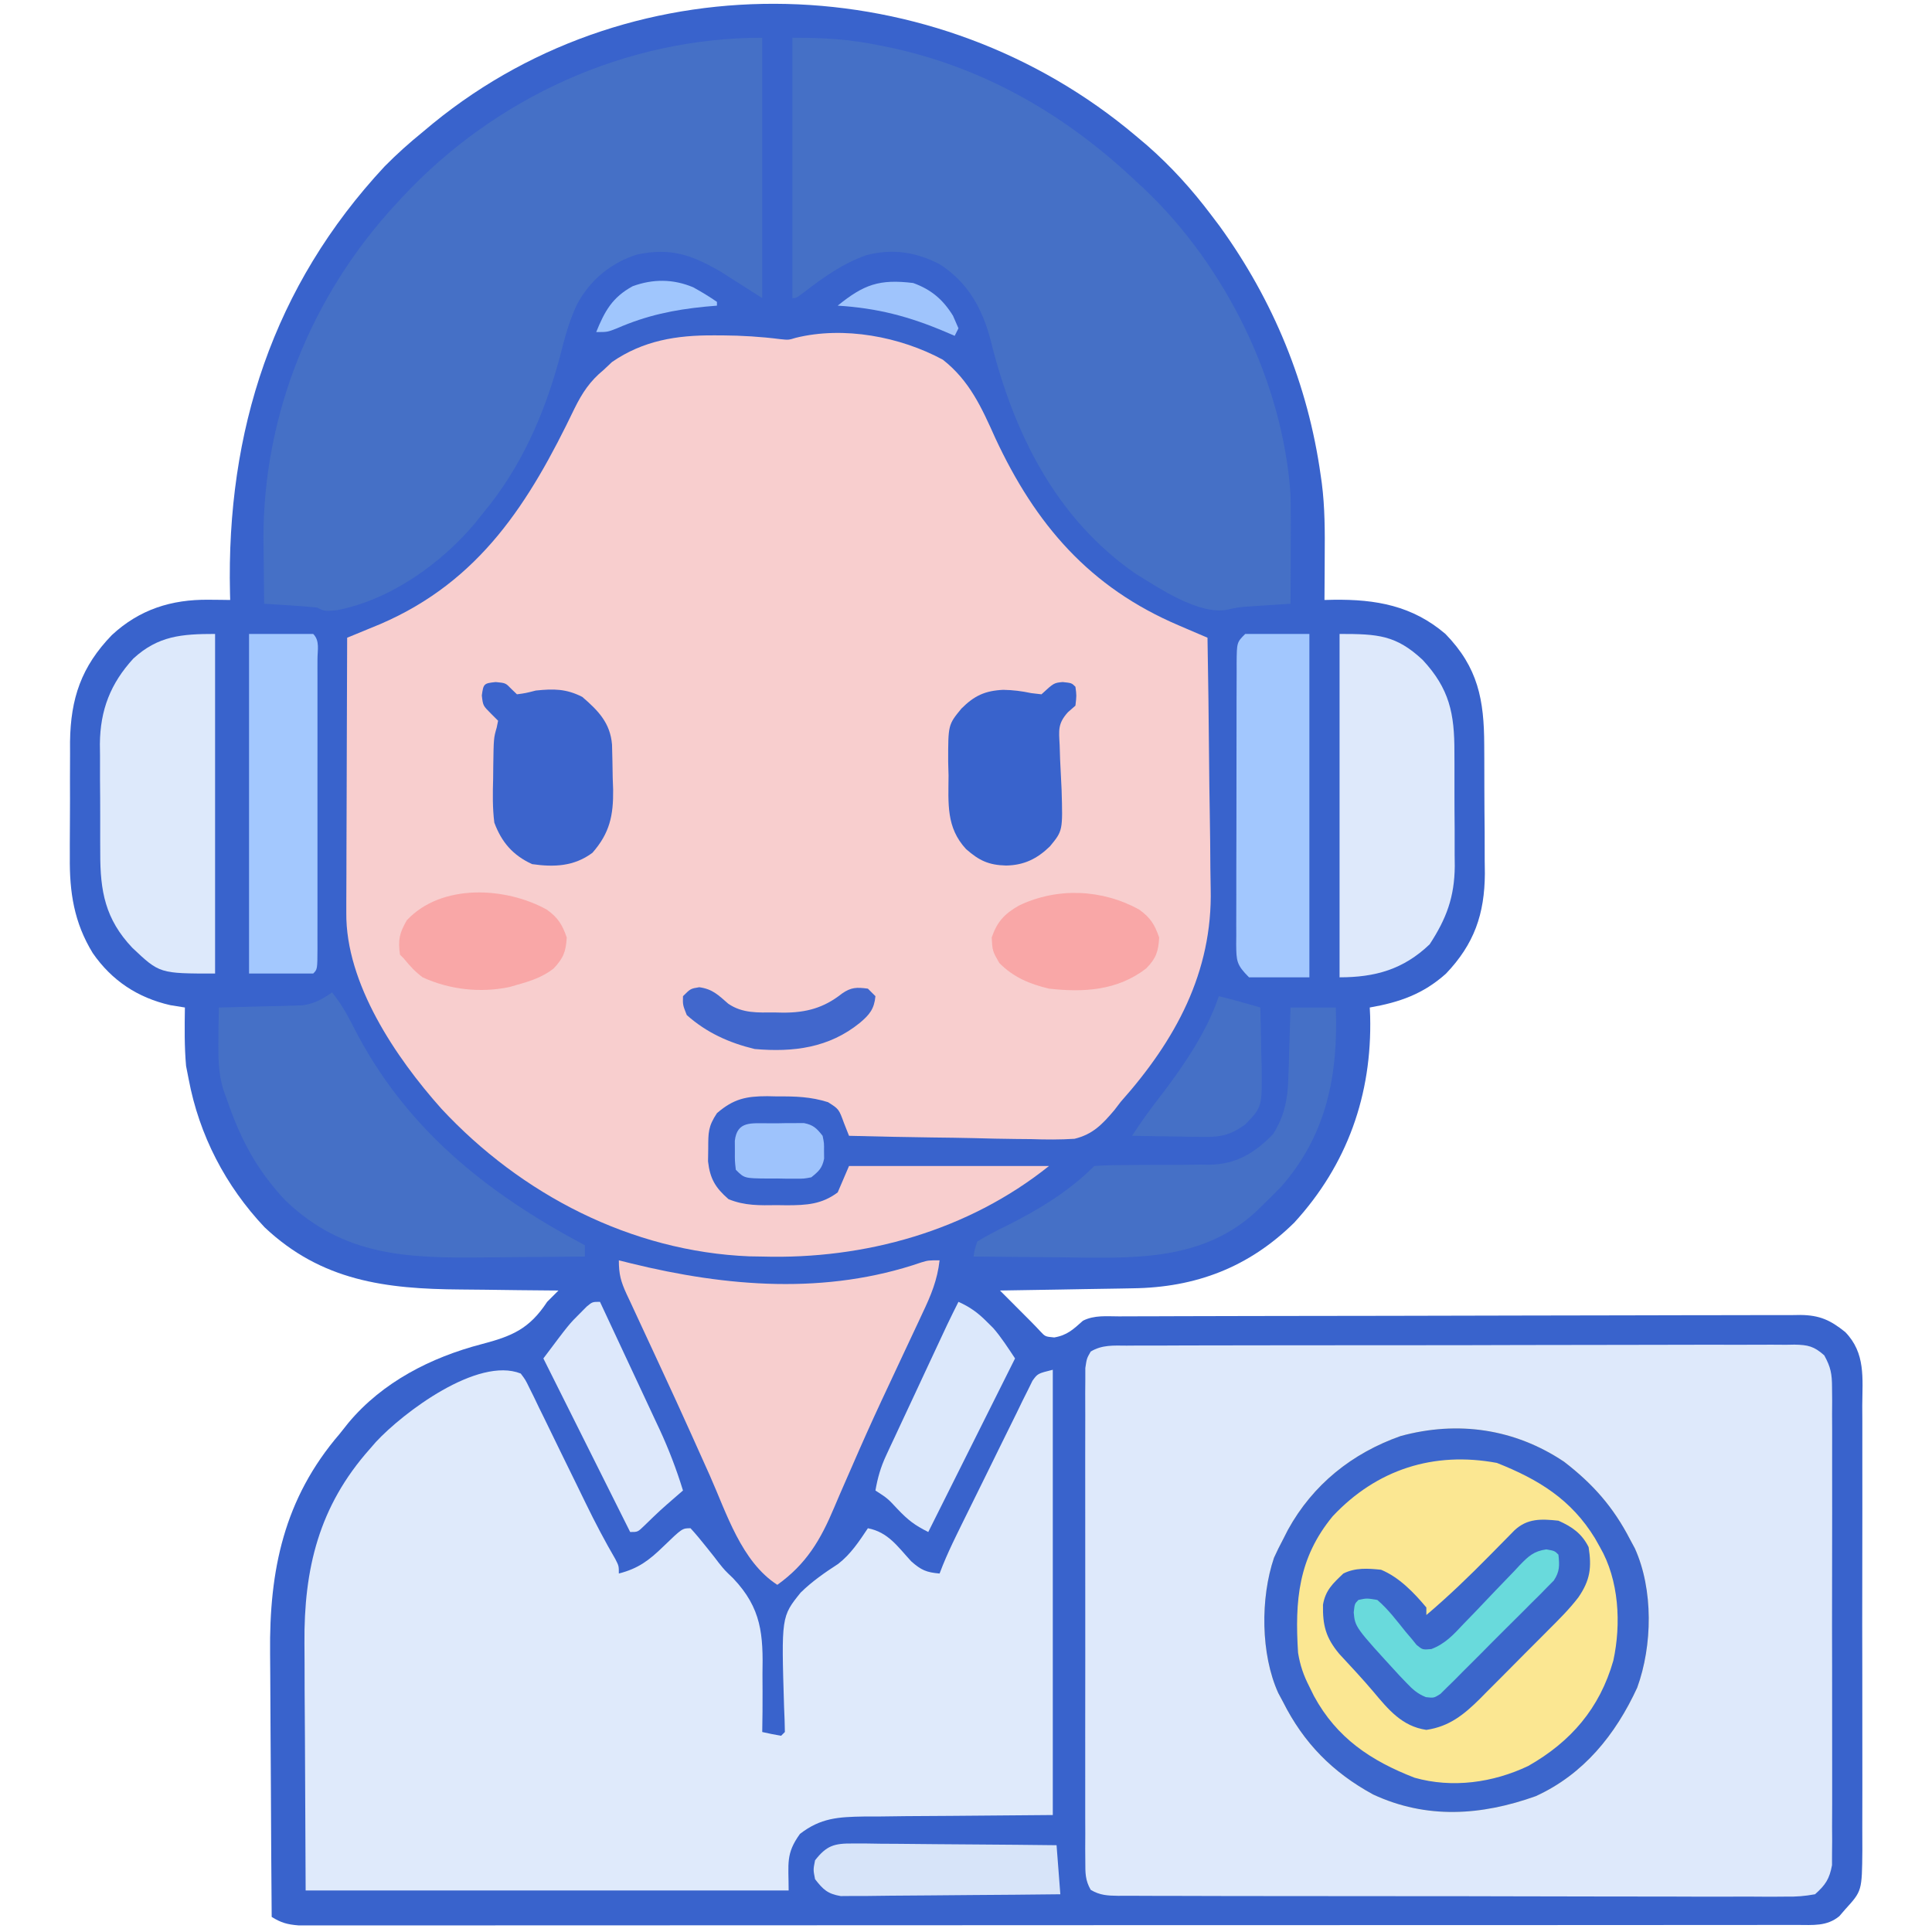 <?xml version="1.0" encoding="UTF-8"?>
<svg version="1.1" xmlns="http://www.w3.org/2000/svg" width="512" height="512">
<path d="M0 0 C0.993 0.838 1.985 1.676 3.008 2.539 C9.415 8.161 14.873 14.197 20 21 C21.092 22.444 21.092 22.444 22.207 23.918 C36.474 43.632 45.636 65.884 49 90 C49.095 90.663 49.19 91.326 49.288 92.01 C50.129 98.529 50.114 104.998 50.062 111.562 C50.058 112.667 50.053 113.771 50.049 114.908 C50.037 117.606 50.021 120.303 50 123 C51.183 122.973 51.183 122.973 52.39 122.945 C63.611 122.795 73.307 124.508 82.062 132.008 C90.702 140.892 92.313 149.45 92.336 161.484 C92.343 162.695 92.349 163.906 92.356 165.153 C92.366 167.712 92.371 170.271 92.371 172.829 C92.375 176.722 92.411 180.615 92.449 184.508 C92.455 187 92.459 189.492 92.461 191.984 C92.475 193.139 92.49 194.293 92.504 195.483 C92.444 206.251 89.671 214.196 82.203 222.023 C76.17 227.436 69.883 229.624 62 231 C62.035 231.764 62.07 232.529 62.105 233.316 C62.631 254.116 56.024 272.679 42 288 C29.958 299.881 15.827 305.214 -0.844 305.414 C-2.358 305.443 -2.358 305.443 -3.903 305.473 C-7.102 305.532 -10.301 305.579 -13.5 305.625 C-15.68 305.663 -17.859 305.702 -20.039 305.742 C-25.359 305.838 -30.68 305.923 -36 306 C-35.385 306.615 -34.77 307.23 -34.137 307.863 C-27 315 -27 315 -25.355 316.766 C-24.003 318.216 -24.003 318.216 -21.625 318.438 C-18.19 317.865 -16.567 316.289 -14 314 C-10.953 312.476 -7.778 312.852 -4.435 312.853 C-3.645 312.849 -2.856 312.845 -2.042 312.842 C0.619 312.831 3.28 312.827 5.94 312.823 C7.842 312.817 9.744 312.81 11.646 312.803 C16.824 312.786 22.002 312.775 27.179 312.767 C30.413 312.762 33.646 312.756 36.879 312.749 C46.991 312.73 57.103 312.716 67.214 312.708 C78.895 312.698 90.576 312.672 102.257 312.631 C111.279 312.601 120.302 312.586 129.324 312.583 C134.716 312.581 140.107 312.572 145.499 312.547 C150.571 312.523 155.643 312.519 160.716 312.529 C162.578 312.53 164.439 312.523 166.301 312.51 C168.843 312.492 171.385 312.499 173.927 312.512 C174.663 312.501 175.399 312.49 176.157 312.479 C181.238 312.543 184.067 313.844 188 317 C193.436 322.579 192.564 329.211 192.518 336.529 C192.523 337.91 192.53 339.29 192.539 340.67 C192.557 344.408 192.55 348.145 192.537 351.883 C192.527 355.8 192.537 359.717 192.543 363.634 C192.55 370.211 192.541 376.788 192.521 383.365 C192.5 390.962 192.507 398.558 192.529 406.156 C192.547 412.686 192.549 419.216 192.539 425.746 C192.533 429.643 192.532 433.539 192.545 437.436 C192.557 441.101 192.549 444.764 192.526 448.429 C192.518 450.41 192.53 452.391 192.542 454.372 C192.44 465.125 192.44 465.125 188 470 C187.484 470.598 186.969 471.196 186.438 471.812 C183.108 474.563 179.387 474.126 175.286 474.129 C174.596 474.13 173.907 474.132 173.197 474.134 C170.869 474.139 168.542 474.136 166.215 474.134 C164.536 474.136 162.858 474.138 161.179 474.141 C156.553 474.147 151.927 474.147 147.301 474.145 C142.318 474.145 137.334 474.151 132.35 474.155 C122.582 474.164 112.813 474.166 103.044 474.167 C95.107 474.168 87.17 474.17 79.233 474.173 C56.749 474.182 34.264 474.186 11.78 474.185 C10.567 474.185 9.354 474.185 8.104 474.185 C6.89 474.185 5.675 474.185 4.424 474.185 C-15.267 474.185 -34.958 474.194 -54.649 474.208 C-74.849 474.223 -95.049 474.23 -115.249 474.229 C-126.598 474.229 -137.946 474.231 -149.294 474.242 C-158.955 474.251 -168.615 474.253 -178.276 474.247 C-183.208 474.243 -188.14 474.243 -193.072 474.252 C-197.583 474.26 -202.093 474.258 -206.604 474.25 C-208.24 474.248 -209.876 474.25 -211.512 474.255 C-213.728 474.262 -215.944 474.257 -218.16 474.249 C-219.393 474.249 -220.626 474.249 -221.897 474.25 C-224.849 474.012 -226.519 473.553 -229 472 C-229.093 460.82 -229.164 449.64 -229.207 438.459 C-229.228 433.266 -229.256 428.073 -229.302 422.88 C-229.346 417.855 -229.369 412.83 -229.38 407.805 C-229.387 405.901 -229.401 403.998 -229.423 402.095 C-229.665 380.109 -225.749 361.153 -211 344 C-210.229 343.031 -209.458 342.061 -208.664 341.062 C-199.639 330.256 -186.782 323.718 -173.386 320.218 C-165.334 318.107 -160.737 316.211 -156 309 C-155.013 307.988 -154.014 306.986 -153 306 C-153.56 305.996 -154.12 305.993 -154.697 305.989 C-160.587 305.947 -166.477 305.877 -172.366 305.792 C-174.557 305.764 -176.748 305.743 -178.939 305.729 C-198.762 305.593 -215.774 303.49 -230.879 289.246 C-241.239 278.275 -248.216 264.809 -251 250 C-251.227 248.845 -251.454 247.69 -251.688 246.5 C-252.149 241.333 -252.077 236.183 -252 231 C-253.279 230.794 -254.558 230.588 -255.875 230.375 C-264.506 228.407 -271.37 223.875 -276.416 216.586 C-281.377 208.484 -282.598 200.472 -282.496 191.121 C-282.498 190.028 -282.499 188.936 -282.501 187.81 C-282.499 185.517 -282.487 183.223 -282.467 180.93 C-282.438 177.443 -282.446 173.958 -282.459 170.471 C-282.453 168.229 -282.444 165.988 -282.434 163.746 C-282.437 162.717 -282.439 161.687 -282.442 160.627 C-282.293 149.055 -279.432 140.663 -271.371 132.312 C-264.037 125.506 -255.572 122.829 -245.688 122.938 C-244.619 122.947 -243.55 122.956 -242.449 122.965 C-241.641 122.976 -240.833 122.988 -240 123 C-240.016 122.413 -240.031 121.826 -240.048 121.222 C-241.037 78.213 -228.639 39.832 -199.062 8.09 C-195.861 4.846 -192.539 1.871 -189 -1 C-188.09 -1.759 -187.18 -2.519 -186.242 -3.301 C-131.994 -47.547 -52.781 -44.559 0 0 Z " fill="#3963CC" transform="translate(301,36)"/>
<path d="M0 0 C0.746 0.001 1.492 0.002 2.26 0.004 C7.42 0.04 12.49 0.352 17.613 1.004 C19.782 1.233 19.782 1.233 21.706 0.645 C34.428 -2.497 49.382 0.339 60.68 6.453 C67.742 11.989 70.958 19.143 74.562 27.188 C85.233 50.13 99.595 66.843 123.273 76.895 C124.368 77.366 124.368 77.366 125.485 77.847 C127.259 78.611 129.036 79.369 130.812 80.125 C130.999 90.766 131.141 101.407 131.227 112.049 C131.268 116.993 131.325 121.935 131.416 126.878 C131.504 131.664 131.551 136.448 131.572 141.234 C131.586 143.045 131.615 144.855 131.658 146.665 C132.17 168.767 122.367 186.758 107.812 203.125 C107.256 203.851 106.7 204.577 106.126 205.325 C102.947 209.073 100.44 211.726 95.572 212.919 C91.746 213.163 87.978 213.14 84.152 213.004 C82.753 212.987 81.353 212.974 79.954 212.965 C76.298 212.931 72.645 212.843 68.99 212.743 C65.25 212.65 61.509 212.61 57.768 212.564 C50.448 212.468 43.131 212.315 35.812 212.125 C35.37 211.009 34.928 209.894 34.473 208.744 C33.123 205.037 33.123 205.037 30.25 203.215 C25.691 201.77 21.567 201.649 16.812 201.688 C15.936 201.668 15.059 201.648 14.156 201.627 C8.55 201.631 5.212 202.324 0.812 206.125 C-1.544 209.659 -1.486 211.311 -1.5 215.5 C-1.525 217.182 -1.525 217.182 -1.551 218.898 C-1.034 223.488 0.409 225.91 3.879 228.914 C8.172 230.686 12.151 230.56 16.75 230.5 C17.631 230.512 18.512 230.523 19.42 230.535 C24.544 230.512 28.569 230.299 32.812 227.125 C33.803 224.815 34.792 222.505 35.812 220.125 C53.303 220.125 70.793 220.125 88.812 220.125 C67.342 237.301 39.99 244.924 12.812 244.125 C11.692 244.107 10.572 244.089 9.418 244.07 C-21.87 242.808 -51.077 227.685 -72.227 204.93 C-84.31 191.387 -97.598 171.744 -97.415 153.008 C-97.415 152.217 -97.415 151.426 -97.415 150.612 C-97.414 148.014 -97.399 145.417 -97.383 142.82 C-97.379 141.013 -97.376 139.205 -97.374 137.398 C-97.367 132.653 -97.347 127.909 -97.325 123.164 C-97.304 118.318 -97.295 113.472 -97.285 108.625 C-97.264 99.125 -97.23 89.625 -97.188 80.125 C-95.986 79.633 -95.986 79.633 -94.76 79.13 C-93.697 78.691 -92.634 78.253 -91.539 77.801 C-90.491 77.369 -89.442 76.938 -88.362 76.493 C-61.936 65.102 -48.892 44.267 -36.938 19.375 C-34.862 15.191 -32.849 12.129 -29.188 9.125 C-28.105 8.104 -28.105 8.104 -27 7.062 C-18.727 1.363 -9.872 -0.061 0 0 Z " fill="#F8CECE" transform="translate(189.188,88.875)"/>
<path d="M0 0 C0.776 -0.006 1.551 -0.012 2.35 -0.018 C4.958 -0.035 7.564 -0.03 10.172 -0.026 C12.037 -0.033 13.903 -0.041 15.769 -0.051 C20.843 -0.073 25.918 -0.076 30.992 -0.074 C35.224 -0.074 39.457 -0.083 43.689 -0.091 C53.671 -0.11 63.654 -0.113 73.636 -0.107 C83.944 -0.1 94.25 -0.123 104.557 -0.16 C113.399 -0.191 122.241 -0.202 131.082 -0.198 C136.367 -0.196 141.65 -0.202 146.935 -0.226 C151.903 -0.248 156.871 -0.246 161.839 -0.226 C163.665 -0.223 165.49 -0.228 167.315 -0.242 C169.804 -0.26 172.29 -0.248 174.779 -0.227 C175.505 -0.24 176.23 -0.252 176.978 -0.265 C180.576 -0.201 182.182 0.153 184.901 2.577 C186.633 5.722 186.955 7.52 186.961 11.087 C186.972 12.223 186.984 13.358 186.995 14.528 C186.987 15.765 186.979 17.001 186.971 18.275 C186.978 19.585 186.985 20.894 186.992 22.243 C187.01 25.828 187.003 29.412 186.99 32.997 C186.98 36.752 186.99 40.506 186.996 44.261 C187.003 50.566 186.994 56.87 186.975 63.175 C186.953 70.46 186.96 77.745 186.982 85.03 C187 91.29 187.003 97.549 186.992 103.808 C186.986 107.544 186.985 111.281 186.998 115.017 C187.012 119.183 186.993 123.348 186.971 127.514 C186.979 128.75 186.987 129.987 186.995 131.261 C186.984 132.396 186.973 133.532 186.961 134.702 C186.959 135.686 186.958 136.671 186.956 137.685 C186.278 141.338 185.228 142.92 182.453 145.394 C179.691 145.894 177.54 146.063 174.779 146.016 C174.002 146.022 173.225 146.029 172.424 146.035 C169.817 146.051 167.212 146.03 164.605 146.01 C162.737 146.013 160.87 146.019 159.002 146.026 C153.928 146.041 148.854 146.024 143.78 146 C138.475 145.98 133.17 145.986 127.865 145.988 C118.956 145.988 110.048 145.968 101.139 145.936 C90.832 145.899 80.524 145.891 70.216 145.898 C60.31 145.904 50.403 145.893 40.496 145.874 C36.276 145.866 32.056 145.863 27.835 145.864 C22.868 145.865 17.902 145.851 12.935 145.825 C11.11 145.818 9.284 145.816 7.458 145.819 C4.972 145.823 2.486 145.808 0 145.789 C-0.728 145.794 -1.456 145.799 -2.205 145.805 C-4.995 145.767 -7.074 145.679 -9.495 144.221 C-10.971 141.658 -10.925 139.731 -10.928 136.777 C-10.936 135.607 -10.945 134.438 -10.954 133.233 C-10.947 131.949 -10.941 130.665 -10.935 129.342 C-10.939 127.977 -10.945 126.612 -10.951 125.247 C-10.965 121.538 -10.959 117.83 -10.95 114.121 C-10.942 110.243 -10.949 106.364 -10.954 102.486 C-10.96 95.972 -10.952 89.459 -10.938 82.946 C-10.922 75.412 -10.927 67.878 -10.944 60.344 C-10.957 53.879 -10.959 47.415 -10.951 40.95 C-10.947 37.088 -10.946 33.225 -10.956 29.362 C-10.965 25.731 -10.959 22.1 -10.941 18.469 C-10.935 16.498 -10.944 14.527 -10.954 12.555 C-10.945 11.386 -10.937 10.217 -10.928 9.012 C-10.927 7.994 -10.926 6.975 -10.925 5.926 C-10.547 3.394 -10.547 3.394 -9.495 1.568 C-6.477 -0.25 -3.421 -0.025 0 0 Z " fill="#DEE9FB" transform="translate(298.547,356.606)"/>
<path d="M0 0 C1.245 1.654 1.245 1.654 2.302 3.826 C2.908 5.044 2.908 5.044 3.527 6.286 C3.95 7.171 4.373 8.057 4.809 8.969 C5.257 9.878 5.706 10.788 6.168 11.725 C7.604 14.644 9.021 17.571 10.438 20.5 C11.854 23.398 13.274 26.294 14.696 29.19 C15.58 30.992 16.459 32.796 17.334 34.602 C19.751 39.571 22.303 44.411 25.08 49.189 C26 51 26 51 26 53 C31.14 51.677 33.963 49.547 37.75 45.875 C42.805 41 42.805 41 45 41 C46.417 42.549 47.758 44.168 49.062 45.812 C49.775 46.706 50.488 47.599 51.223 48.52 C51.628 49.05 52.033 49.58 52.45 50.126 C54.052 52.127 54.052 52.127 56.279 54.255 C63.886 62.25 64.271 69.263 64.062 79.688 C64.066 81.179 64.073 82.671 64.084 84.162 C64.103 87.776 64.067 91.387 64 95 C65.656 95.382 67.325 95.714 69 96 C69.33 95.67 69.66 95.34 70 95 C69.975 92.797 69.893 90.595 69.789 88.395 C69.059 64.414 69.059 64.414 74.191 58.043 C77.217 55.081 80.571 52.754 84.115 50.457 C87.44 47.887 89.686 44.47 92 41 C97.374 42.044 99.865 45.833 103.465 49.75 C106.117 52.104 107.524 52.701 111 53 C111.281 52.277 111.562 51.555 111.852 50.81 C112.933 48.163 114.112 45.61 115.367 43.042 C116.068 41.606 116.068 41.606 116.783 40.141 C118.911 35.814 121.044 31.49 123.185 27.17 C124.314 24.886 125.437 22.598 126.554 20.309 C128.166 17.006 129.796 13.713 131.43 10.422 C131.928 9.393 132.426 8.364 132.939 7.303 C133.413 6.359 133.886 5.414 134.375 4.44 C134.786 3.605 135.197 2.77 135.621 1.909 C137 0 137 0 141 -1 C141 37.94 141 76.88 141 117 C111.438 117.25 111.438 117.25 102.138 117.298 C99.695 117.327 97.252 117.358 94.809 117.391 C93.549 117.392 92.289 117.393 90.991 117.394 C84.156 117.505 79.49 117.761 74 122 C70.173 127.308 71 129.799 71 137 C28.76 137 -13.48 137 -57 137 C-57.062 123.718 -57.124 110.435 -57.188 96.75 C-57.215 92.578 -57.242 88.407 -57.27 84.108 C-57.284 78.958 -57.284 78.958 -57.286 76.535 C-57.291 74.867 -57.301 73.2 -57.317 71.532 C-57.49 51.748 -53.485 35.155 -40 20 C-39.469 19.388 -38.938 18.775 -38.391 18.145 C-31.143 10.328 -11.416 -4.55 0 0 Z " fill="#DFEAFB" transform="translate(138,364)"/>
<path d="M0 0 C8.386 0 14.944 0.375 22.938 2 C24.562 2.33 24.562 2.33 26.22 2.667 C51.112 8.054 72.574 20.569 91 38 C91.812 38.748 92.624 39.495 93.461 40.266 C114.888 60.679 129.958 91.28 132 121 C132.113 126.001 132.094 130.998 132.062 136 C132.057 137.361 132.053 138.721 132.049 140.082 C132.037 143.388 132.021 146.694 132 150 C131.047 150.061 130.095 150.121 129.113 150.184 C127.859 150.267 126.605 150.351 125.312 150.438 C124.071 150.519 122.83 150.6 121.551 150.684 C118.111 150.92 118.111 150.92 115.225 151.582 C107.664 153.002 97.234 145.895 90.973 142.059 C69.784 127.386 58.637 104.767 52.558 80.272 C50.352 71.798 46.541 64.848 39 60 C32.645 56.767 26.54 55.828 19.594 57.621 C13.357 59.841 8.376 63.376 3.152 67.391 C1 69 1 69 0 69 C0 46.23 0 23.46 0 0 Z " fill="#4570C6" transform="translate(210,10)"/>
<path d="M0 0 C0 22.77 0 45.54 0 69 C-3.63 66.69 -7.26 64.38 -11 62 C-18.754 57.501 -24.244 55.597 -33.125 57.441 C-40.054 59.593 -45.668 64.246 -49.066 70.625 C-51.246 75.202 -52.446 79.915 -53.688 84.812 C-57.765 99.86 -63.947 113.956 -74 126 C-74.674 126.847 -75.348 127.694 -76.043 128.566 C-85.152 139.435 -98.63 149.016 -112.758 151.719 C-116 152 -116 152 -118 151 C-120.371 150.77 -122.747 150.589 -125.125 150.438 C-126.406 150.354 -127.688 150.27 -129.008 150.184 C-129.995 150.123 -130.983 150.062 -132 150 C-132.059 145.604 -132.094 141.209 -132.125 136.812 C-132.142 135.586 -132.159 134.359 -132.176 133.096 C-132.35 100.011 -119.407 68.171 -97 44 C-96.495 43.451 -95.989 42.901 -95.468 42.335 C-70.863 15.889 -36.189 0 0 0 Z " fill="#4570C6" transform="translate(202,10)"/>
<path d="M0 0 C7.659 5.896 13.052 11.999 17.5 20.625 C17.916 21.4 18.333 22.174 18.762 22.973 C23.687 33.878 23.433 48.714 19.375 59.875 C13.639 72.327 5.177 82.835 -7.5 88.625 C-21.974 93.803 -36.435 94.767 -50.602 88.184 C-61.355 82.317 -69.007 74.561 -74.5 63.625 C-74.914 62.853 -75.328 62.081 -75.754 61.285 C-80.426 50.981 -80.5 36.115 -76.875 25.438 C-76.137 23.808 -75.346 22.201 -74.5 20.625 C-73.846 19.341 -73.846 19.341 -73.18 18.031 C-66.577 6.052 -56.192 -2.27 -43.312 -6.812 C-28.186 -10.93 -13.105 -8.77 0 0 Z " fill="#FBE792" transform="translate(414.5,387.375)"/>
<path d="M0 0 C1.065 0.266 2.13 0.531 3.227 0.805 C28.618 7.039 54.985 9.206 80.152 0.551 C82 0 82 0 85 0 C84.415 5.212 82.713 9.284 80.492 13.957 C80.135 14.725 79.777 15.494 79.409 16.285 C78.238 18.798 77.057 21.305 75.875 23.812 C74.225 27.329 72.579 30.848 70.934 34.367 C70.31 35.699 70.31 35.699 69.673 37.058 C66.957 42.88 64.339 48.738 61.785 54.633 C61.128 56.136 60.469 57.639 59.811 59.141 C58.882 61.262 57.96 63.384 57.063 65.518 C53.45 74.106 49.714 80.463 42 86 C32.464 79.83 28.564 67.039 24.125 57.062 C23.152 54.892 22.177 52.723 21.202 50.554 C20.524 49.045 19.847 47.536 19.17 46.027 C16.642 40.398 14.063 34.793 11.465 29.195 C10.722 27.59 9.979 25.984 9.236 24.379 C8.155 22.043 7.072 19.708 5.982 17.377 C4.972 15.217 3.971 13.052 2.973 10.887 C2.67 10.247 2.368 9.606 2.056 8.947 C0.539 5.633 0 3.735 0 0 Z " fill="#F7CECE" transform="translate(164,334)"/>
<path d="M0 0 C2.313 2.838 4 5.813 5.65 9.075 C19.202 35.824 40.866 53.174 67 67 C67 67.99 67 68.98 67 70 C60.42 70.077 53.841 70.129 47.261 70.165 C45.029 70.18 42.796 70.2 40.564 70.226 C20.22 70.459 3.152 70.026 -12.375 55.125 C-20.109 46.896 -24.371 38.68 -28 28 C-28.249 27.325 -28.498 26.649 -28.754 25.953 C-29.798 22.654 -30.089 19.404 -30.113 15.957 C-30.119 15.227 -30.124 14.496 -30.13 13.743 C-30.123 10.494 -30.071 7.248 -30 4 C-29.269 3.985 -28.538 3.971 -27.784 3.956 C-24.46 3.881 -21.136 3.785 -17.812 3.688 C-16.662 3.665 -15.512 3.642 -14.326 3.619 C-13.214 3.584 -12.103 3.548 -10.957 3.512 C-9.425 3.472 -9.425 3.472 -7.863 3.432 C-4.629 2.944 -2.671 1.843 0 0 Z " fill="#4570C6" transform="translate(88,263)"/>
<path d="M0 0 C10.177 0 14.933 0.288 22.008 6.867 C29.126 14.521 30.463 21.112 30.434 31.305 C30.439 32.383 30.444 33.462 30.449 34.573 C30.456 36.847 30.455 39.122 30.446 41.396 C30.438 44.857 30.466 48.316 30.498 51.777 C30.5 53.995 30.499 56.212 30.496 58.43 C30.513 59.968 30.513 59.968 30.53 61.537 C30.452 69.728 28.328 75.439 23.875 82.25 C16.896 88.925 9.424 91 0 91 C0 60.97 0 30.94 0 0 Z " fill="#DEE9FB" transform="translate(355,168)"/>
<path d="M0 0 C0 29.7 0 59.4 0 90 C-14.712 90 -14.712 90 -21.938 83.168 C-29.12 75.581 -30.464 68.164 -30.434 58.035 C-30.439 57.002 -30.444 55.97 -30.449 54.906 C-30.456 52.731 -30.455 50.557 -30.446 48.383 C-30.438 45.076 -30.466 41.77 -30.498 38.463 C-30.5 36.341 -30.499 34.219 -30.496 32.098 C-30.507 31.119 -30.519 30.141 -30.53 29.133 C-30.44 20.158 -27.734 13.148 -21.645 6.504 C-15.075 0.496 -8.87 0 0 0 Z " fill="#DDE9FB" transform="translate(57,168)"/>
<path d="M0 0 C7.659 5.896 13.052 11.999 17.5 20.625 C17.916 21.4 18.333 22.174 18.762 22.973 C23.687 33.878 23.433 48.714 19.375 59.875 C13.639 72.327 5.177 82.835 -7.5 88.625 C-21.974 93.803 -36.435 94.767 -50.602 88.184 C-61.355 82.317 -69.007 74.561 -74.5 63.625 C-74.914 62.853 -75.328 62.081 -75.754 61.285 C-80.426 50.981 -80.5 36.115 -76.875 25.438 C-76.137 23.808 -75.346 22.201 -74.5 20.625 C-73.846 19.341 -73.846 19.341 -73.18 18.031 C-66.577 6.052 -56.192 -2.27 -43.312 -6.812 C-28.186 -10.93 -13.105 -8.77 0 0 Z M-61.312 14.438 C-70.469 25.543 -71.373 36.817 -70.5 50.625 C-69.957 53.961 -69.042 56.629 -67.5 59.625 C-67.098 60.441 -66.696 61.257 -66.281 62.098 C-60.24 73.223 -51.214 79.24 -39.645 83.734 C-29.611 86.576 -18.808 85.057 -9.5 80.625 C1.802 74.211 9.448 65.33 13.044 52.716 C15.176 42.935 14.551 31.315 9.5 22.625 C9.064 21.849 8.629 21.073 8.18 20.273 C1.875 9.972 -6.794 4.678 -17.812 0.312 C-34.552 -2.808 -49.667 2.041 -61.312 14.438 Z " fill="#3C66CC" transform="translate(414.5,387.375)"/>
<path d="M0 0 C3.643 1.619 6.204 3.409 8 7 C8.844 12.394 8.426 15.749 5.289 20.313 C2.875 23.472 0.067 26.238 -2.742 29.043 C-3.388 29.693 -4.034 30.344 -4.7 31.014 C-6.06 32.38 -7.424 33.744 -8.79 35.105 C-10.87 37.183 -12.937 39.273 -15.004 41.365 C-16.333 42.696 -17.662 44.026 -18.992 45.355 C-19.605 45.977 -20.218 46.599 -20.849 47.24 C-25.062 51.408 -28.949 54.555 -35 55.438 C-41.452 54.497 -45.079 50.038 -49.062 45.289 C-51.963 41.862 -55.033 38.592 -58.082 35.297 C-61.651 31.023 -62.494 27.752 -62.395 22.258 C-61.722 18.409 -59.793 16.66 -57 14 C-53.8 12.4 -50.48 12.643 -47 13 C-42.21 14.986 -38.304 19.048 -35 23 C-35 23.66 -35 24.32 -35 25 C-29.081 19.981 -23.563 14.658 -18.125 9.125 C-16.63 7.604 -15.133 6.086 -13.633 4.57 C-12.982 3.908 -12.331 3.245 -11.661 2.563 C-8.231 -0.665 -4.486 -0.483 0 0 Z " fill="#3B66CB" transform="translate(413,403)"/>
<path d="M0 0 C3.96 0 7.92 0 12 0 C12.66 17.685 9.65 33.659 -2.438 47.438 C-3.934 48.982 -5.454 50.505 -7 52 C-7.683 52.669 -8.366 53.338 -9.07 54.027 C-23.722 67.616 -42.607 66.412 -61.375 66.188 C-63.576 66.172 -65.776 66.159 -67.977 66.146 C-73.318 66.114 -78.659 66.064 -84 66 C-83.712 64.128 -83.712 64.128 -83 62 C-80.408 60.44 -77.906 59.11 -75.188 57.812 C-66.701 53.562 -58.762 48.762 -52 42 C-49.3 41.815 -46.693 41.747 -43.992 41.762 C-42.349 41.746 -40.706 41.73 -39.062 41.713 C-36.475 41.697 -33.889 41.687 -31.302 41.695 C-28.802 41.697 -26.304 41.669 -23.805 41.637 C-23.043 41.647 -22.281 41.657 -21.496 41.668 C-14.395 41.54 -9.527 38.594 -4.625 33.562 C-1.668 28.9 -0.755 24.411 -0.586 18.945 C-0.547 17.837 -0.509 16.728 -0.469 15.586 C-0.438 14.444 -0.407 13.302 -0.375 12.125 C-0.336 10.96 -0.298 9.794 -0.258 8.594 C-0.164 5.729 -0.081 2.865 0 0 Z " fill="#4570C6" transform="translate(342,267)"/>
<path d="M0 0 C5.61 0 11.22 0 17 0 C17 30.03 17 60.06 17 91 C11.72 91 6.44 91 1 91 C-2.324 87.676 -2.352 86.68 -2.395 82.191 C-2.388 81.401 -2.38 80.611 -2.372 79.797 C-2.376 78.961 -2.38 78.125 -2.383 77.263 C-2.391 74.497 -2.378 71.731 -2.363 68.965 C-2.363 67.046 -2.363 65.127 -2.365 63.208 C-2.365 59.185 -2.354 55.163 -2.336 51.14 C-2.313 45.976 -2.313 40.812 -2.32 35.648 C-2.323 31.685 -2.316 27.723 -2.307 23.761 C-2.303 21.856 -2.302 19.951 -2.303 18.047 C-2.304 15.389 -2.291 12.732 -2.275 10.074 C-2.278 8.886 -2.278 8.886 -2.282 7.673 C-2.229 2.229 -2.229 2.229 0 0 Z " fill="#A2C7FE" transform="translate(330,168)"/>
<path d="M0 0 C5.61 0 11.22 0 17 0 C18.809 1.809 18.126 4.29 18.136 6.698 C18.134 7.516 18.131 8.333 18.129 9.176 C18.131 10.033 18.133 10.889 18.135 11.772 C18.139 14.619 18.136 17.466 18.133 20.312 C18.133 22.282 18.134 24.251 18.136 26.22 C18.137 30.353 18.135 34.485 18.13 38.618 C18.125 43.928 18.128 49.238 18.134 54.548 C18.138 58.616 18.136 62.684 18.134 66.752 C18.133 68.711 18.134 70.669 18.136 72.628 C18.139 75.36 18.135 78.092 18.129 80.824 C18.131 81.642 18.133 82.46 18.136 83.302 C18.114 88.886 18.114 88.886 17 90 C11.39 90 5.78 90 0 90 C0 60.3 0 30.6 0 0 Z " fill="#A3C8FE" transform="translate(66,168)"/>
<path d="M0 0 C2.625 0.25 2.625 0.25 4.125 1.812 C4.867 2.524 4.867 2.524 5.625 3.25 C7.889 2.949 7.889 2.949 10.625 2.25 C15.333 1.763 18.66 1.758 22.938 3.938 C27.164 7.574 30.341 10.822 30.818 16.575 C30.905 19.529 30.96 22.482 31 25.438 C31.056 26.962 31.056 26.962 31.113 28.518 C31.193 35.354 30.208 40.029 25.625 45.25 C20.766 48.866 15.477 49.089 9.625 48.25 C4.539 45.895 1.569 42.475 -0.375 37.25 C-0.869 33.338 -0.799 29.498 -0.688 25.562 C-0.678 24.531 -0.668 23.499 -0.658 22.436 C-0.545 14.838 -0.545 14.838 0.261 12.048 C0.441 11.158 0.441 11.158 0.625 10.25 C-0.014 9.611 -0.654 8.971 -1.312 8.312 C-3.375 6.25 -3.375 6.25 -3.688 3.562 C-3.265 0.434 -3.149 0.331 0 0 Z " fill="#3C64CC" transform="translate(131.375,180.75)"/>
<path d="M0 0 C2.375 0.25 2.375 0.25 3.375 1.25 C3.688 3.562 3.688 3.562 3.375 6.25 C2.712 6.832 2.05 7.413 1.367 8.012 C-1.333 11.045 -1.011 12.737 -0.805 16.738 C-0.765 18.002 -0.725 19.266 -0.684 20.568 C-0.562 23.22 -0.432 25.871 -0.293 28.521 C0.028 39.404 0.028 39.404 -3.383 43.543 C-6.793 46.85 -10.239 48.541 -15 48.625 C-19.587 48.504 -22.13 47.338 -25.625 44.25 C-30.897 38.533 -30.29 32.283 -30.25 24.812 C-30.282 23.61 -30.314 22.408 -30.348 21.17 C-30.359 11.315 -30.359 11.315 -26.836 7.027 C-23.414 3.61 -20.604 2.297 -15.75 2.062 C-13.105 2.112 -10.934 2.393 -8.312 2.938 C-7.426 3.041 -6.539 3.144 -5.625 3.25 C-2.334 0.222 -2.334 0.222 0 0 Z " fill="#3963CC" transform="translate(281.625,180.75)"/>
<path d="M0 0 C3.038 1.359 5.16 2.889 7.5 5.25 C8.067 5.812 8.634 6.374 9.219 6.953 C11.387 9.445 13.168 12.252 15 15 C7.41 30.18 -0.18 45.36 -8 61 C-11.661 59.169 -13.377 57.816 -16.125 54.938 C-18.779 52.084 -18.779 52.084 -22 50 C-21.422 46.656 -20.608 43.804 -19.174 40.732 C-18.8 39.925 -18.426 39.117 -18.041 38.285 C-17.435 36.997 -17.435 36.997 -16.816 35.684 C-16.401 34.79 -15.985 33.897 -15.557 32.976 C-14.231 30.127 -12.897 27.283 -11.562 24.438 C-10.668 22.519 -9.774 20.6 -8.881 18.682 C-7.242 15.166 -5.602 11.651 -3.955 8.138 C-3.625 7.434 -3.295 6.73 -2.955 6.004 C-1.995 3.989 -1.004 1.993 0 0 Z " fill="#DCE8FB" transform="translate(254,345)"/>
<path d="M0 0 C2.657 5.671 5.308 11.346 7.953 17.023 C8.852 18.951 9.753 20.878 10.656 22.804 C11.959 25.585 13.255 28.368 14.551 31.152 C15.151 32.428 15.151 32.428 15.763 33.729 C18.231 39.052 20.273 44.393 22 50 C21.469 50.459 20.938 50.918 20.391 51.391 C15.895 55.293 15.895 55.293 11.625 59.438 C10 61 10 61 8 61 C0.41 45.82 -7.18 30.64 -15 15 C-8.17 5.893 -8.17 5.893 -5.25 3 C-4.678 2.422 -4.105 1.845 -3.516 1.25 C-2 0 -2 0 0 0 Z " fill="#DDE8FB" transform="translate(159,345)"/>
<path d="M0 0 C2.961 2.136 4.077 3.932 5.266 7.371 C5.07 11.083 4.454 12.91 1.836 15.578 C-5.767 21.441 -14.647 21.975 -23.922 20.934 C-29.034 19.725 -33.391 17.911 -37.109 14.121 C-38.922 10.934 -38.922 10.934 -39.109 7.371 C-37.65 3.145 -35.706 1.108 -31.922 -1.066 C-21.801 -5.96 -9.822 -5.45 0 0 Z " fill="#F9A7A7" transform="translate(301.922,241.066)"/>
<path d="M0 0 C2.961 2.136 4.077 3.932 5.266 7.371 C5.068 11.133 4.351 12.916 1.742 15.648 C-1.176 17.902 -4.4 18.96 -7.922 19.934 C-8.557 20.118 -9.193 20.302 -9.848 20.492 C-17.549 22.131 -25.784 21.213 -32.922 17.934 C-34.963 16.399 -36.29 14.933 -37.922 12.934 C-38.252 12.604 -38.582 12.274 -38.922 11.934 C-39.465 8.042 -39.097 6.236 -37.109 2.809 C-27.956 -6.989 -10.906 -6.051 0 0 Z " fill="#F9A7A7" transform="translate(144.922,241.066)"/>
<path d="M0 0 C1.201 0 2.402 0.001 3.639 0.001 C4.931 0.022 6.223 0.042 7.554 0.063 C8.893 0.071 10.233 0.077 11.572 0.081 C15.091 0.096 18.608 0.135 22.126 0.179 C25.719 0.22 29.312 0.239 32.905 0.259 C39.95 0.302 46.994 0.372 54.038 0.454 C54.533 6.889 54.533 6.889 55.038 13.454 C47.154 13.545 39.27 13.618 31.385 13.661 C27.724 13.682 24.063 13.711 20.402 13.756 C16.868 13.799 13.335 13.823 9.801 13.834 C7.798 13.845 5.795 13.876 3.792 13.907 C2.571 13.908 1.35 13.908 0.092 13.908 C-1.52 13.922 -1.52 13.922 -3.165 13.935 C-6.651 13.336 -7.818 12.214 -9.962 9.454 C-10.462 6.954 -10.462 6.954 -9.962 4.454 C-6.911 0.54 -4.886 -0.041 0 0 Z " fill="#D7E4F9" transform="translate(225.962,488.546)"/>
<path d="M0 0 C3.699 0.888 7.344 1.951 11 3 C11.117 7.041 11.187 11.082 11.25 15.125 C11.3 16.838 11.3 16.838 11.352 18.586 C11.477 29.356 11.477 29.356 7 34 C3.218 36.716 0.675 37.364 -3.957 37.293 C-5.069 37.283 -6.181 37.274 -7.326 37.264 C-8.477 37.239 -9.627 37.213 -10.812 37.188 C-12.567 37.167 -12.567 37.167 -14.357 37.146 C-17.239 37.111 -20.119 37.062 -23 37 C-20.427 33.056 -17.726 29.329 -14.812 25.625 C-9.013 17.96 -3.054 9.162 0 0 Z " fill="#4570C6" transform="translate(323,264)"/>
<path d="M0 0 C2.201 0.402 2.201 0.402 3.201 1.402 C3.502 4.243 3.569 5.844 1.975 8.263 C1.401 8.841 0.827 9.419 0.235 10.015 C-0.412 10.678 -1.06 11.342 -1.728 12.026 C-2.437 12.725 -3.146 13.424 -3.877 14.144 C-4.6 14.872 -5.323 15.6 -6.068 16.35 C-7.598 17.884 -9.135 19.411 -10.678 20.933 C-13.044 23.272 -15.381 25.636 -17.717 28.004 C-19.206 29.49 -20.697 30.974 -22.189 32.457 C-22.891 33.168 -23.592 33.879 -24.314 34.612 C-24.975 35.257 -25.635 35.902 -26.315 36.566 C-26.893 37.139 -27.47 37.712 -28.065 38.303 C-29.799 39.402 -29.799 39.402 -31.912 39.164 C-34.199 38.24 -35.41 37.122 -37.111 35.34 C-37.711 34.713 -38.31 34.087 -38.928 33.441 C-50.685 20.629 -50.685 20.629 -51.049 16.715 C-50.799 14.402 -50.799 14.402 -49.799 13.402 C-47.611 12.929 -47.611 12.929 -44.799 13.402 C-41.91 15.865 -39.639 18.925 -37.26 21.869 C-36.757 22.459 -36.254 23.048 -35.736 23.656 C-35.069 24.481 -35.069 24.481 -34.389 25.322 C-32.799 26.617 -32.799 26.617 -30.477 26.422 C-26.828 25.032 -24.625 22.63 -22.018 19.836 C-20.917 18.7 -19.817 17.563 -18.717 16.427 C-17.002 14.631 -15.291 12.831 -13.583 11.028 C-11.926 9.287 -10.254 7.561 -8.58 5.836 C-8.075 5.292 -7.569 4.748 -7.049 4.188 C-4.729 1.805 -3.347 0.481 0 0 Z " fill="#69DADC" transform="translate(409.799,410.598)"/>
<path d="M0 0 C3.527 0.492 5.034 2.061 7.688 4.375 C11.489 6.967 15.567 6.707 20 6.688 C20.734 6.704 21.468 6.72 22.225 6.736 C28.273 6.742 32.97 5.533 37.812 1.688 C40.259 -0.025 41.763 -0.01 44.688 0.375 C45.347 1.035 46.008 1.695 46.688 2.375 C46.373 5.759 45.11 7.295 42.562 9.438 C34.396 16.065 24.948 17.277 14.688 16.375 C7.884 14.734 1.919 12.038 -3.312 7.375 C-4.375 4.688 -4.375 4.688 -4.312 2.375 C-2.312 0.375 -2.312 0.375 0 0 Z " fill="#4167CC" transform="translate(185.312,261.625)"/>
<path d="M0 0 C1.242 0.005 1.242 0.005 2.51 0.01 C3.334 -0.006 4.158 -0.022 5.008 -0.039 C5.801 -0.04 6.595 -0.04 7.412 -0.041 C8.138 -0.044 8.863 -0.047 9.611 -0.05 C12.121 0.426 13.007 1.344 14.572 3.322 C14.971 5.26 14.971 5.26 14.947 7.322 C14.955 8.003 14.963 8.684 14.971 9.385 C14.45 11.917 13.569 12.709 11.572 14.322 C9.611 14.695 9.611 14.695 7.412 14.686 C6.619 14.685 5.825 14.684 5.008 14.684 C4.183 14.667 3.359 14.651 2.51 14.635 C1.682 14.638 0.853 14.641 0 14.645 C-6.161 14.589 -6.161 14.589 -8.428 12.322 C-8.693 10.01 -8.693 10.01 -8.678 7.322 C-8.683 6.435 -8.688 5.549 -8.693 4.635 C-8.085 -0.663 -4.283 0.038 0 0 Z " fill="#9EC3FC" transform="translate(203.428,297.678)"/>
<path d="M0 0 C2.179 1.199 4.252 2.453 6.297 3.867 C6.297 4.197 6.297 4.527 6.297 4.867 C4.791 4.997 4.791 4.997 3.254 5.129 C-5.199 5.962 -12.293 7.442 -20.129 10.844 C-22.703 11.867 -22.703 11.867 -25.703 11.867 C-23.43 6.279 -21.42 2.659 -16.039 -0.281 C-10.628 -2.254 -5.314 -2.227 0 0 Z " fill="#A0C6FD" transform="translate(183.703,76.133)"/>
<path d="M0 0 C4.779 1.724 7.905 4.381 10.562 8.688 C11.037 9.781 11.511 10.874 12 12 C11.67 12.66 11.34 13.32 11 14 C10.215 13.662 9.43 13.325 8.621 12.977 C-1.1 8.849 -9.457 6.658 -20 6 C-13.066 0.378 -8.957 -1.09 0 0 Z " fill="#9FC4FC" transform="translate(242,75)"/>
</svg>

